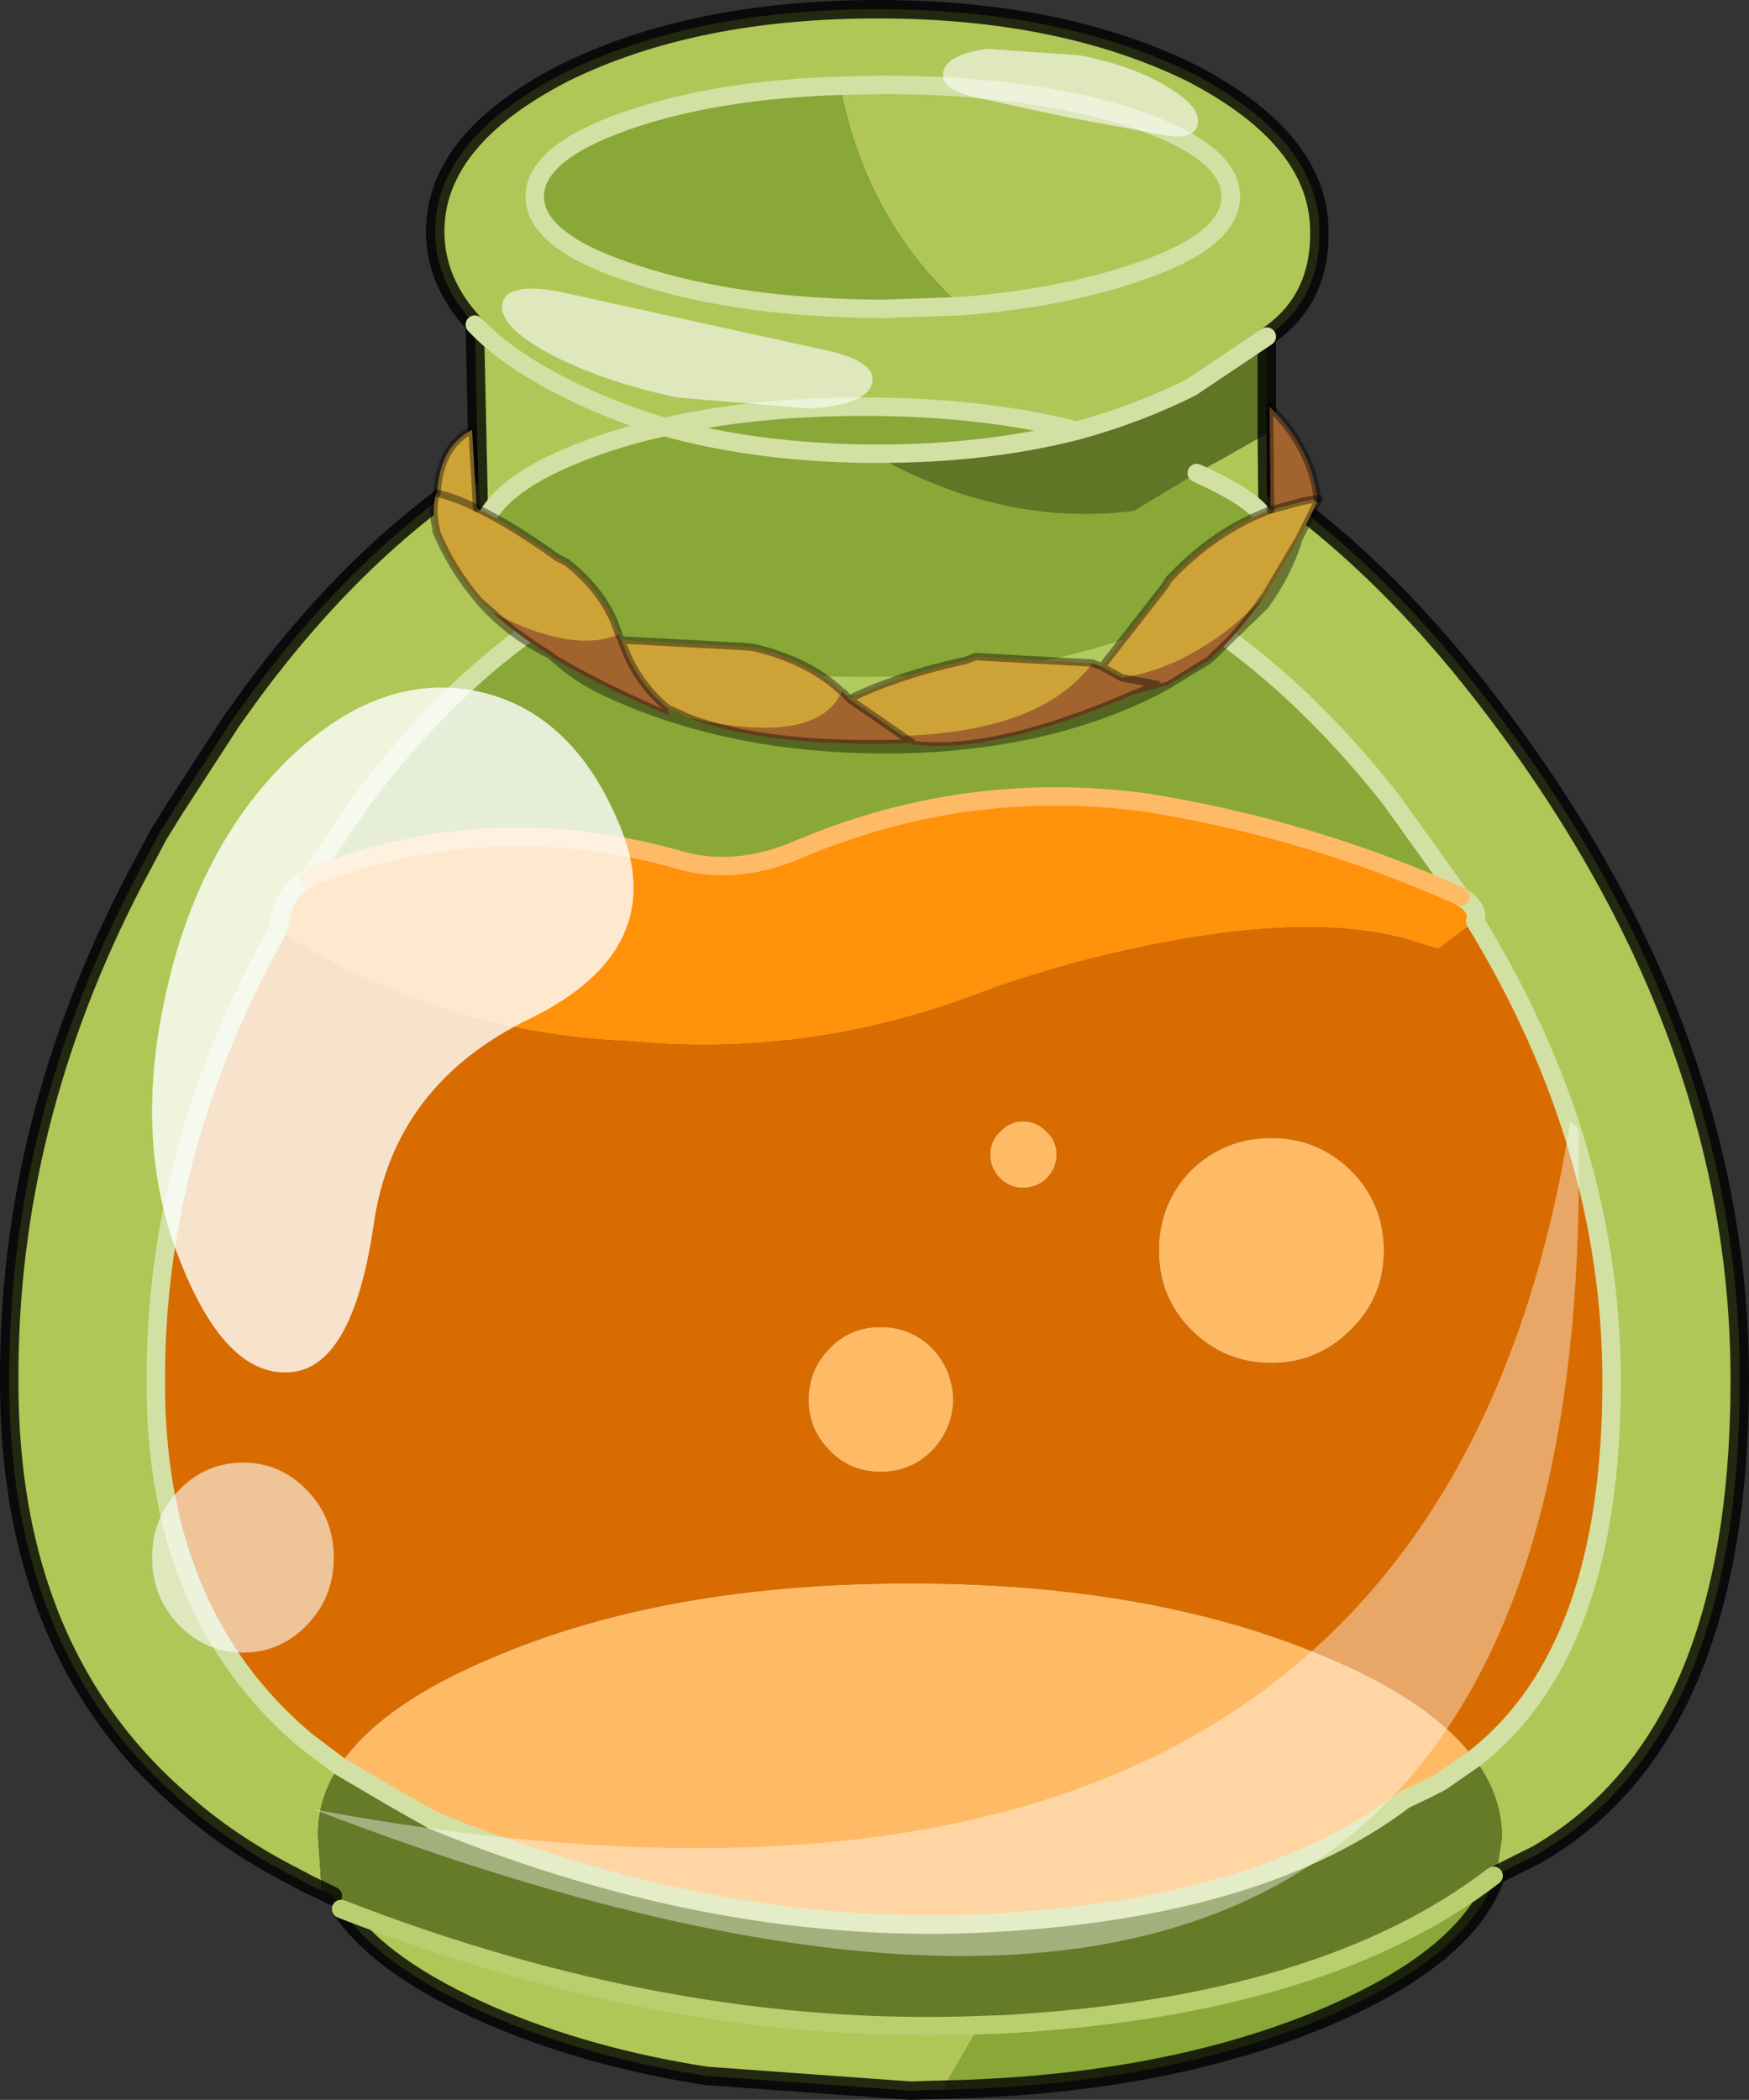 <?xml version="1.0" encoding="UTF-8" standalone="no"?>
<svg xmlns:xlink="http://www.w3.org/1999/xlink" height="113.85px" width="94.85px" xmlns="http://www.w3.org/2000/svg">
  <rect width="100%" height="100%" fill="#333333" stroke="none"/>
  <g transform="matrix(1.0, 0.0, 0.0, 1.0, -227.55, -143.55)">
    <path d="M306.75 192.15 L302.95 186.85 Q290.9 171.6 274.6 171.8 258.25 172.0 247.1 187.05 L244.3 191.15 Q243.1 191.75 242.75 193.3 L242.6 194.0 Q235.95 205.85 236.0 218.45 235.95 231.0 244.1 237.9 L245.95 239.3 Q244.75 241.1 244.8 243.15 L245.0 246.05 244.35 245.75 243.6 245.35 Q240.25 243.65 237.7 241.45 228.0 233.3 228.05 218.35 228.0 204.4 234.85 191.25 L236.15 188.8 237.05 187.35 240.1 182.65 241.25 181.05 Q254.5 163.15 273.95 162.9 293.35 162.65 307.65 180.8 321.9 198.9 321.9 218.35 321.9 237.75 310.9 244.1 L308.7 245.2 308.7 245.15 309.0 243.15 Q309.0 240.9 307.5 238.9 314.95 233.1 314.95 218.45 314.95 205.6 307.55 193.5 L307.6 193.25 Q307.6 192.65 306.75 192.15 M278.65 256.85 L276.9 256.9 265.85 256.1 Q259.45 255.1 254.2 252.85 248.2 250.25 246.05 247.05 263.9 254.0 280.7 253.35 L278.65 256.85" fill="#b0c657" fill-rule="evenodd" stroke="none"/>
    <path d="M244.3 191.15 L247.1 187.05 Q258.25 172.0 274.6 171.8 290.9 171.6 302.95 186.85 L306.75 192.15 Q298.5 188.45 289.6 187.05 279.7 185.75 270.5 189.75 267.45 190.95 264.65 190.25 254.2 187.2 244.3 191.15 M308.55 245.25 L308.65 245.3 Q307.15 249.6 299.6 252.85 290.8 256.6 278.65 256.85 L280.7 253.35 282.1 253.3 Q299.4 252.3 308.55 245.25" fill="#89a837" fill-rule="evenodd" stroke="none"/>
    <path d="M307.55 193.5 Q314.95 205.6 314.95 218.45 314.95 233.1 307.5 238.9 305.25 235.85 299.6 233.45 290.15 229.4 276.9 229.4 263.6 229.4 254.2 233.45 L253.5 233.75 Q248.0 236.2 245.95 239.3 L244.1 237.9 Q235.95 231.0 236.0 218.45 235.95 205.85 242.6 194.0 251.5 199.6 261.65 200.0 271.45 200.95 280.8 197.35 284.3 196.05 288.7 195.05 298.25 192.95 303.75 194.45 L305.55 195.0 307.55 193.5 M281.25 206.15 Q281.25 206.9 281.8 207.45 282.3 207.95 283.05 207.95 283.75 207.95 284.3 207.45 284.85 206.9 284.85 206.15 284.85 205.4 284.3 204.9 283.75 204.35 283.05 204.35 282.3 204.35 281.8 204.9 281.25 205.4 281.25 206.15 M278.1 216.65 Q276.95 215.5 275.3 215.5 273.65 215.5 272.55 216.65 271.4 217.8 271.4 219.45 271.4 221.05 272.55 222.2 273.65 223.35 275.3 223.35 276.95 223.35 278.1 222.2 279.2 221.05 279.25 219.45 279.2 217.8 278.1 216.65 M296.5 205.25 Q293.95 205.25 292.15 207.0 290.4 208.8 290.4 211.35 290.4 213.9 292.15 215.65 293.95 217.45 296.5 217.45 299.0 217.45 300.8 215.65 302.6 213.9 302.6 211.35 302.6 208.8 300.8 207.0 299.0 205.25 296.5 205.25" fill="#d86c01" fill-rule="evenodd" stroke="none"/>
    <path d="M306.75 192.15 Q307.6 192.65 307.6 193.25 L307.55 193.5 305.55 195.0 303.75 194.45 Q298.25 192.95 288.7 195.05 284.3 196.05 280.8 197.35 271.45 200.95 261.65 200.0 251.5 199.6 242.6 194.0 L242.75 193.3 Q243.1 191.75 244.3 191.15 254.2 187.2 264.65 190.25 267.45 190.95 270.5 189.75 279.7 185.75 289.6 187.05 298.5 188.45 306.75 192.15" fill="#ff910b" fill-rule="evenodd" stroke="none"/>
    <path d="M281.25 206.15 Q281.25 205.4 281.8 204.9 282.3 204.35 283.05 204.35 283.75 204.35 284.3 204.9 284.85 205.4 284.85 206.15 284.85 206.9 284.3 207.45 283.75 207.95 283.05 207.95 282.3 207.95 281.8 207.45 281.25 206.9 281.25 206.15 M245.95 239.3 Q248.0 236.2 253.5 233.75 L254.2 233.45 Q263.6 229.4 276.9 229.4 290.15 229.4 299.6 233.45 305.25 235.85 307.5 238.9 L305.7 240.15 Q304.75 240.65 303.75 241.1 296.0 247.0 281.45 247.8 266.75 248.65 251.05 242.25 L249.1 241.15 245.95 239.3 M278.1 216.65 Q279.2 217.8 279.25 219.45 279.2 221.05 278.1 222.2 276.95 223.35 275.3 223.35 273.65 223.35 272.55 222.2 271.4 221.05 271.4 219.45 271.4 217.8 272.55 216.65 273.65 215.5 275.3 215.5 276.95 215.5 278.1 216.65 M296.5 205.25 Q299.0 205.25 300.8 207.0 302.6 208.8 302.6 211.35 302.6 213.9 300.8 215.65 299.0 217.45 296.5 217.45 293.95 217.45 292.15 215.65 290.4 213.9 290.4 211.35 290.4 208.8 292.15 207.0 293.95 205.25 296.5 205.25" fill="#ffba66" fill-rule="evenodd" stroke="none"/>
    <path d="M307.5 238.9 Q309.0 240.9 309.0 243.15 L308.7 245.15 308.55 245.25 Q299.4 252.3 282.1 253.3 L280.7 253.35 Q263.9 254.0 246.05 247.05 L245.6 246.35 245.0 246.05 244.8 243.15 Q244.75 241.1 245.95 239.3 L249.1 241.15 251.05 242.25 Q266.75 248.65 281.45 247.8 296.0 247.0 303.75 241.1 304.75 240.65 305.7 240.15 L307.5 238.9" fill="#657b28" fill-rule="evenodd" stroke="none"/>
    <path d="M244.3 191.15 L247.1 187.05 Q258.25 172.0 274.6 171.8 290.9 171.6 302.95 186.85 L306.75 192.15 Q307.6 192.65 307.6 193.25 L307.55 193.5 Q314.95 205.6 314.95 218.45 314.95 233.1 307.5 238.9 L305.7 240.15 Q304.75 240.65 303.75 241.1 M245.95 239.3 L244.1 237.9 Q235.95 231.0 236.0 218.45 235.95 205.85 242.6 194.0 L242.75 193.3 Q243.1 191.75 244.3 191.15 M251.05 242.25 L249.1 241.15 245.95 239.3" fill="none" stroke="#d3e0a3" stroke-linecap="round" stroke-linejoin="round" stroke-width="1.0"/>
    <path d="M308.7 245.2 L310.9 244.1 Q321.9 237.75 321.9 218.35 321.9 198.9 307.65 180.8 293.35 162.65 273.95 162.9 254.5 163.15 241.25 181.05 L240.1 182.65 237.05 187.35 236.15 188.8 234.85 191.25 Q228.0 204.4 228.05 218.35 228.0 233.3 237.7 241.45 240.25 243.65 243.6 245.35 L244.35 245.75 245.0 246.05 245.6 246.35 M308.7 245.2 L308.65 245.25 308.6 245.25 308.55 245.25 M308.65 245.3 Q307.15 249.6 299.6 252.85 290.8 256.6 278.65 256.85 L276.9 256.9 265.85 256.1 Q259.45 255.1 254.2 252.85 248.2 250.25 246.05 247.05" fill="none" stroke="#000000" stroke-linecap="round" stroke-linejoin="round" stroke-opacity="0.8" stroke-width="1.0"/>
    <path d="M244.3 191.15 Q254.2 187.2 264.65 190.25 267.45 190.95 270.5 189.75 279.7 185.75 289.6 187.05 298.5 188.45 306.75 192.15" fill="none" stroke="#ffba66" stroke-linecap="round" stroke-linejoin="round" stroke-width="1.0"/>
    <path d="M303.75 241.1 Q296.0 247.0 281.45 247.8 266.75 248.65 251.05 242.25" fill="none" stroke="#d3e0a3" stroke-linecap="round" stroke-linejoin="round" stroke-width="1.0"/>
    <path d="M280.7 253.35 L282.1 253.3 Q299.4 252.3 308.55 245.25 M280.7 253.35 Q263.9 254.0 246.05 247.05" fill="none" stroke="#b9ce6f" stroke-linecap="round" stroke-linejoin="round" stroke-width="1.0"/>
    <path d="M275.1 168.15 L275.15 168.15 275.1 168.3 275.1 168.15" fill="#8d8dc7" fill-opacity="0.702" fill-rule="evenodd" stroke="none"/>
    <path d="M273.1 148.2 Q266.75 148.4 262.1 149.9 256.55 151.7 256.55 154.2 256.55 156.7 262.1 158.45 267.6 160.25 275.4 160.3 L279.65 160.15 Q284.8 159.75 288.8 158.45 294.3 156.7 294.3 154.2 294.3 151.7 288.8 149.9 283.25 148.15 275.4 148.15 L273.1 148.2 275.4 148.15 Q283.25 148.15 288.8 149.9 294.3 151.7 294.3 154.2 294.3 156.7 288.8 158.45 284.8 159.75 279.65 160.15 274.5 155.45 273.1 148.2 M253.3 161.15 Q255.05 163.0 258.15 164.55 260.7 165.85 263.6 166.7 260.7 165.85 258.15 164.55 255.05 163.0 253.3 161.15 251.15 158.85 251.15 156.1 251.15 151.1 258.15 147.5 265.15 144.05 275.15 144.05 285.1 144.05 292.15 147.5 299.1 151.1 299.1 156.1 299.15 159.85 296.25 161.8 L292.15 164.55 Q289.25 166.0 285.95 166.9 280.85 165.6 274.4 165.6 268.4 165.6 263.6 166.7 261.5 167.15 259.6 167.85 253.85 169.95 253.55 172.85 L253.3 161.15 M296.3 172.15 Q296.25 170.9 292.45 169.2 L296.25 167.05 296.3 172.15" fill="#b0c657" fill-rule="evenodd" stroke="none"/>
    <path d="M279.65 160.15 L275.4 160.3 Q267.6 160.25 262.1 158.45 256.55 156.7 256.55 154.2 256.55 151.7 262.1 149.9 266.75 148.4 273.1 148.2 274.5 155.45 279.65 160.15 M253.55 172.85 Q253.85 169.95 259.6 167.85 261.5 167.15 263.6 166.7 268.4 165.6 274.4 165.6 280.85 165.6 285.95 166.9 281.05 168.15 275.15 168.15 L275.1 168.15 275.1 168.3 Q282.05 172.15 289.05 171.25 L292.45 169.2 Q296.25 170.9 296.3 172.15 L296.3 172.35 296.25 172.8 Q295.65 176.15 289.15 178.5 283.05 180.75 274.4 180.75 265.7 180.75 259.6 178.5 253.5 176.3 253.5 173.2 L253.55 172.85 M263.6 166.7 Q268.65 168.1 274.8 168.15 L275.1 168.15 274.8 168.15 Q268.65 168.1 263.6 166.7" fill="#89a837" fill-rule="evenodd" stroke="none"/>
    <path d="M285.95 166.9 Q289.25 166.0 292.15 164.55 L296.25 161.8 296.25 167.05 292.45 169.2 289.05 171.25 Q282.05 172.15 275.1 168.3 L275.15 168.15 Q281.05 168.15 285.95 166.9" fill="#607526" fill-rule="evenodd" stroke="none"/>
    <path d="M296.3 172.15 L296.3 172.35" fill="none" stroke="#000000" stroke-linecap="round" stroke-linejoin="round" stroke-opacity="0.6" stroke-width="1.0"/>
    <path d="M296.3 172.35 L296.25 172.8" fill="none" stroke="#000000" stroke-linecap="round" stroke-linejoin="round" stroke-opacity="0.6" stroke-width="1.0"/>
    <path d="M296.25 161.8 Q299.15 159.85 299.1 156.1 299.1 151.1 292.15 147.5 285.1 144.05 275.15 144.05 265.15 144.05 258.15 147.5 251.15 151.1 251.15 156.1 251.15 158.85 253.3 161.15" fill="none" stroke="#000000" stroke-linecap="round" stroke-linejoin="round" stroke-opacity="0.8" stroke-width="1.0"/>
    <path d="M253.3 161.15 L253.55 172.85 M296.3 172.15 L296.25 167.05 296.25 161.8" fill="none" stroke="#000000" stroke-linecap="round" stroke-linejoin="round" stroke-opacity="0.8" stroke-width="1.0"/>
    <path d="M279.65 160.15 L275.4 160.3 Q267.6 160.25 262.1 158.45 256.55 156.7 256.55 154.2 256.55 151.7 262.1 149.9 266.75 148.4 273.1 148.2 L275.4 148.15 Q283.25 148.15 288.8 149.9 294.3 151.7 294.3 154.2 294.3 156.7 288.8 158.45 284.8 159.75 279.65 160.15 M263.6 166.7 Q260.7 165.85 258.15 164.55 255.05 163.0 253.3 161.15 M253.55 172.85 Q253.85 169.95 259.6 167.85 261.5 167.15 263.6 166.7 268.4 165.6 274.4 165.6 280.85 165.6 285.95 166.9 289.25 166.0 292.15 164.55 L296.25 161.8 M275.15 168.15 L275.1 168.15 274.8 168.15 Q268.65 168.1 263.6 166.7 M275.15 168.15 Q281.05 168.15 285.95 166.9 M292.45 169.2 Q296.25 170.9 296.3 172.15" fill="none" stroke="#d3e0a3" stroke-linecap="round" stroke-linejoin="round" stroke-width="1.0"/>
    <path d="M296.25 172.8 Q295.65 176.15 289.15 178.5 283.05 180.75 274.4 180.75 265.7 180.75 259.6 178.5 253.5 176.3 253.5 173.2 L253.55 172.85" fill="none" stroke="#b3ca60" stroke-linecap="round" stroke-linejoin="round" stroke-width="1.0"/>
    <path d="M312.7 204.4 L313.15 204.7 Q314.45 268.5 244.55 241.65 304.95 252.85 312.7 204.4" fill="#ffffff" fill-opacity="0.4" fill-rule="evenodd" stroke="none"/>
    <path d="M256.35 198.75 Q248.85 202.35 247.8 210.05 246.65 217.75 243.25 217.95 239.75 218.2 237.25 211.75 234.75 205.35 236.55 197.4 238.3 189.45 243.25 184.65 248.25 179.9 253.55 181.05 258.8 182.25 261.3 188.65 263.75 195.1 256.35 198.75" fill="#ffffff" fill-opacity="0.8" fill-rule="evenodd" stroke="none"/>
    <path d="M258.05 159.4 L265.1 160.95 272.15 162.5 Q275.1 163.1 274.85 164.3 274.6 165.5 271.45 165.7 L264.25 165.1 Q260.1 164.2 257.3 162.7 254.55 161.2 254.8 160.0 255.05 158.8 258.05 159.4" fill="#ffffff" fill-opacity="0.6" fill-rule="evenodd" stroke="none"/>
    <path d="M280.55 148.85 L285.4 149.9 290.3 150.8 Q292.3 151.25 292.5 150.3 292.7 149.35 290.85 148.25 288.95 147.1 286.1 146.55 L281.1 146.2 Q278.9 146.5 278.7 147.45 278.5 148.4 280.55 148.85" fill="#ffffff" fill-opacity="0.6" fill-rule="evenodd" stroke="none"/>
    <path d="M237.25 224.35 Q238.7 222.85 240.75 222.85 242.75 222.85 244.2 224.35 245.65 225.85 245.65 228.0 245.65 230.15 244.2 231.65 242.75 233.15 240.75 233.15 238.7 233.15 237.25 231.65 235.8 230.15 235.8 228.0 235.8 225.85 237.25 224.35" fill="#ffffff" fill-opacity="0.6" fill-rule="evenodd" stroke="none"/>
    <path d="M254.25 176.75 L253.55 176.15 Q252.05 174.4 251.2 172.35 L251.2 172.2 Q250.95 171.25 251.2 170.3 L251.25 170.3 Q252.2 170.5 253.4 171.1 252.2 170.5 251.25 170.3 251.4 167.75 253.15 166.85 L253.4 171.1 Q255.3 172.0 257.8 173.8 L258.3 174.05 Q260.45 175.75 261.1 177.95 258.6 179.0 254.25 176.75 M287.3 179.7 L290.7 175.35 290.95 174.95 Q293.45 172.3 296.45 171.2 L298.1 170.75 298.85 170.6 299.0 170.75 298.4 171.95 298.0 172.75 296.25 175.7 296.15 175.85 Q292.5 179.65 288.4 180.3 L287.3 179.7 M286.8 179.5 Q284.05 183.2 276.5 183.45 L273.6 181.45 Q276.25 180.15 279.95 179.35 L280.45 179.15 286.8 179.5 M273.2 181.05 Q271.85 184.05 264.85 182.45 L264.75 182.4 263.75 181.95 Q262.0 180.5 261.25 178.25 L267.85 178.6 268.4 178.65 Q271.4 179.35 273.2 181.05" fill="#cda338" fill-rule="evenodd" stroke="none"/>
    <path d="M254.25 176.75 Q258.6 179.0 261.1 177.95 L261.25 178.25 Q262.0 180.5 263.75 181.95 L263.85 182.35 Q260.2 180.8 257.6 179.25 L257.35 179.05 Q255.5 177.9 254.25 176.75 M287.3 179.7 L288.4 180.3 Q292.5 179.65 296.15 175.85 294.65 178.0 293.1 179.35 L290.9 180.7 289.0 181.2 Q281.4 184.5 276.95 183.9 L277.0 183.8 276.5 183.45 277.0 183.8 276.5 183.85 Q268.95 184.05 264.85 182.45 271.85 184.05 273.2 181.05 L273.3 181.1 273.6 181.45 276.5 183.45 Q284.05 183.2 286.8 179.5 L287.3 179.7 M298.85 170.6 L298.1 170.75 296.45 171.2 296.4 165.6 Q298.65 167.8 299.0 170.6 L298.85 170.6 M288.4 180.3 L290.3 180.65 289.0 181.2 290.3 180.65 288.4 180.3" fill="#a2642f" fill-rule="evenodd" stroke="none"/>
    <path d="M251.25 170.3 L251.2 170.3 Q250.95 171.25 251.2 172.2 L251.2 172.35 Q252.05 174.4 253.55 176.15 L254.25 176.75 Q255.5 177.9 257.35 179.05 255.05 177.9 253.55 176.15 M261.1 177.95 Q260.45 175.75 258.3 174.05 L257.8 173.8 Q255.3 172.0 253.4 171.1 252.2 170.5 251.25 170.3 M296.45 171.2 Q293.45 172.3 290.95 174.95 L290.7 175.35 287.3 179.7 288.4 180.3 290.3 180.65 289.0 181.2 Q281.4 184.5 276.95 183.9 L276.5 183.85 277.0 183.8 276.5 183.45 273.6 181.45 273.3 181.1 M296.25 175.7 L298.0 172.75 298.4 171.95 299.0 170.75 299.05 170.7 299.1 170.6 299.0 170.6 298.85 170.6 298.1 170.75 296.45 171.2 M293.1 179.35 L296.15 176.4 Q297.4 174.7 298.0 172.75 M287.3 179.7 L286.8 179.5 280.45 179.15 279.95 179.35 Q276.25 180.15 273.6 181.45 M290.9 180.7 L289.0 181.2 M257.6 179.25 Q258.8 180.35 260.4 181.1 267.05 184.2 275.55 184.2 L276.5 184.2 Q284.4 184.0 290.25 181.05 L290.9 180.7 293.1 179.35 Q294.65 178.0 296.15 175.85 M264.85 182.45 Q268.95 184.05 276.5 183.85 M273.2 181.05 Q271.4 179.35 268.4 178.65 L267.85 178.6 261.25 178.25 Q262.0 180.5 263.75 181.95 L264.75 182.4 M261.25 178.25 L261.1 177.95 M263.75 181.95 L263.85 182.35 Q260.2 180.8 257.6 179.25 L257.35 179.05" fill="none" stroke="#000000" stroke-linecap="round" stroke-linejoin="round" stroke-opacity="0.4" stroke-width="0.4"/>
    <path d="M251.25 170.3 Q251.4 167.75 253.15 166.85 L253.4 171.1 M296.45 171.2 L296.4 165.6 Q298.65 167.8 299.0 170.6" fill="none" stroke="#000000" stroke-linecap="round" stroke-linejoin="round" stroke-opacity="0.4" stroke-width="0.4"/>
  </g>
</svg>
